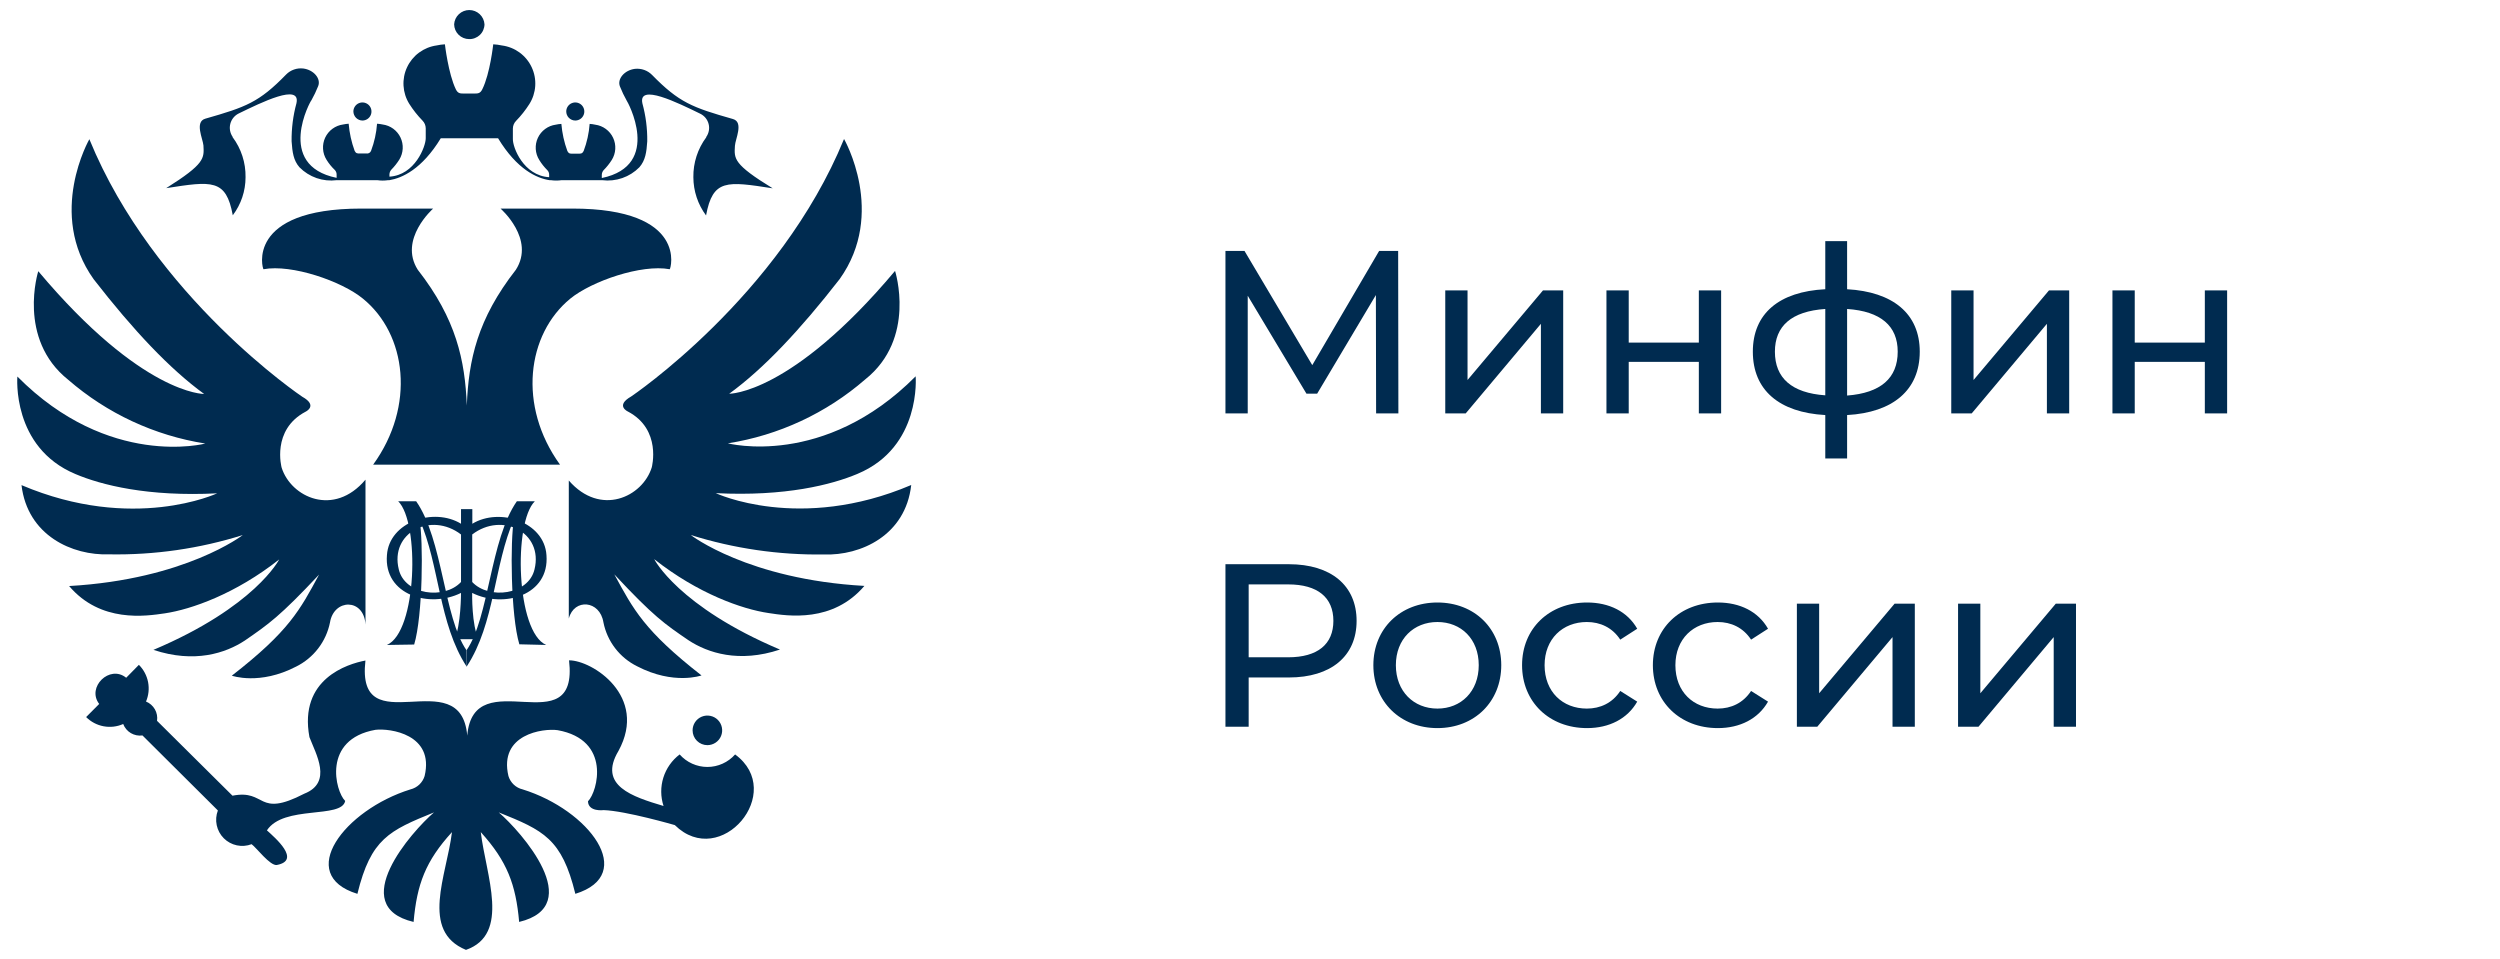 <svg width="133" height="51" viewBox="0 0 133 51" fill="none" xmlns="http://www.w3.org/2000/svg">
<g clip-path="url(#clip0_1_308)">
<path d="M29.072 29.533C28.958 27.762 26.578 26.984 25.128 27.863V27.086H24.526V27.863C23.073 26.974 20.703 27.762 20.585 29.533C20.41 31.664 22.857 32.375 24.526 31.543C24.526 31.543 24.526 33.286 24.179 34.006C24.558 34.006 25.163 34.006 25.469 34.006C25.084 33.295 25.119 31.543 25.119 31.543C26.798 32.381 29.241 31.671 29.072 29.533ZM24.526 30.963C23.631 31.919 21.534 31.645 21.216 30.294C20.728 28.325 22.933 27.213 24.526 28.434V30.963ZM28.435 30.294C28.117 31.645 26.017 31.916 25.122 30.963V28.434C26.712 27.213 28.923 28.325 28.435 30.294Z" fill="#002B50"/>
<path d="M24.819 34.595C23.608 32.849 23.567 28.711 22.139 26.666H21.183C22.334 27.797 22.19 33.624 20.581 34.312L22.034 34.289C22.496 32.757 22.525 28.746 22.318 27.637C23.395 30.071 23.325 33.171 24.831 35.471L24.819 34.595Z" fill="#002B50"/>
<path d="M24.819 34.595C26.029 32.849 26.071 28.711 27.498 26.666H28.454C27.304 27.797 27.454 33.624 29.059 34.312L27.629 34.277C27.167 32.744 27.135 28.733 27.345 27.625C26.268 30.059 26.338 33.158 24.828 35.459V34.595H24.819Z" fill="#002B50"/>
<path d="M24.956 2.08C25.062 2.083 25.167 2.065 25.265 2.026C25.364 1.988 25.454 1.931 25.53 1.858C25.607 1.785 25.668 1.697 25.709 1.6C25.751 1.503 25.774 1.398 25.775 1.293C25.762 1.087 25.671 0.895 25.521 0.754C25.371 0.613 25.173 0.534 24.967 0.534C24.761 0.534 24.563 0.613 24.413 0.754C24.263 0.895 24.172 1.087 24.16 1.293C24.163 1.502 24.248 1.702 24.397 1.849C24.546 1.996 24.747 2.079 24.956 2.08Z" fill="#002B50"/>
<path d="M19.288 6.413C19.382 6.411 19.474 6.382 19.552 6.329C19.63 6.276 19.691 6.201 19.727 6.113C19.762 6.026 19.771 5.93 19.753 5.837C19.735 5.745 19.689 5.659 19.622 5.592C19.556 5.525 19.471 5.48 19.379 5.46C19.286 5.441 19.19 5.45 19.102 5.485C19.015 5.52 18.939 5.58 18.886 5.658C18.832 5.736 18.802 5.827 18.8 5.922C18.8 5.986 18.812 6.05 18.837 6.109C18.861 6.169 18.897 6.223 18.942 6.269C18.987 6.314 19.041 6.35 19.101 6.375C19.16 6.4 19.224 6.413 19.288 6.413Z" fill="#002B50"/>
<path d="M39.098 7.757C39.117 7.397 39.576 6.502 38.996 6.333C36.826 5.715 36.129 5.457 34.685 3.982C34.568 3.864 34.425 3.774 34.268 3.719C34.111 3.664 33.943 3.645 33.777 3.663C33.22 3.733 32.822 4.202 32.981 4.6C33.084 4.859 33.204 5.112 33.341 5.355C33.36 5.355 35.272 8.793 32.016 9.471V9.299C32.018 9.207 32.053 9.119 32.114 9.051C32.277 8.887 32.421 8.707 32.545 8.512C32.655 8.337 32.719 8.138 32.732 7.932C32.745 7.725 32.706 7.519 32.618 7.332C32.531 7.145 32.398 6.983 32.231 6.861C32.065 6.738 31.87 6.66 31.665 6.633C31.568 6.611 31.469 6.597 31.369 6.591C31.333 7.085 31.225 7.571 31.05 8.034C30.98 8.175 30.901 8.175 30.789 8.175H30.442C30.321 8.175 30.254 8.175 30.184 8.034C30.013 7.57 29.906 7.084 29.865 6.591C29.764 6.597 29.664 6.611 29.566 6.633C29.361 6.66 29.167 6.739 29.001 6.862C28.835 6.984 28.702 7.146 28.615 7.333C28.527 7.52 28.489 7.726 28.502 7.932C28.515 8.138 28.579 8.338 28.69 8.512C28.809 8.709 28.953 8.889 29.116 9.051C29.149 9.083 29.174 9.122 29.191 9.165C29.208 9.208 29.216 9.253 29.215 9.299V9.427C27.852 9.347 27.265 7.834 27.285 7.384V6.84C27.286 6.687 27.347 6.541 27.453 6.432C27.719 6.159 27.956 5.859 28.161 5.537C28.345 5.247 28.452 4.915 28.474 4.572C28.496 4.23 28.431 3.887 28.285 3.576C28.139 3.265 27.918 2.996 27.64 2.793C27.363 2.591 27.039 2.462 26.698 2.418C26.547 2.385 26.394 2.365 26.24 2.357C26.24 2.357 26.071 3.921 25.66 4.747C25.551 4.976 25.421 4.976 25.233 4.976H24.675C24.487 4.976 24.357 4.976 24.248 4.747C23.85 3.921 23.669 2.357 23.669 2.357C23.52 2.365 23.371 2.386 23.226 2.418C22.888 2.465 22.568 2.596 22.294 2.798C22.02 3 21.801 3.268 21.657 3.577C21.512 3.885 21.447 4.225 21.468 4.565C21.488 4.905 21.593 5.235 21.773 5.524C21.977 5.846 22.214 6.146 22.48 6.419C22.587 6.528 22.647 6.674 22.649 6.827V7.356C22.649 7.795 22.072 9.318 20.718 9.398V9.277C20.721 9.185 20.756 9.097 20.817 9.028C20.978 8.865 21.121 8.684 21.244 8.49C21.351 8.315 21.413 8.116 21.424 7.911C21.436 7.706 21.395 7.502 21.307 7.316C21.219 7.131 21.086 6.97 20.921 6.849C20.755 6.728 20.562 6.65 20.358 6.623C20.26 6.601 20.16 6.588 20.059 6.582C20.023 7.075 19.915 7.562 19.74 8.025C19.72 8.075 19.684 8.116 19.637 8.142C19.589 8.167 19.535 8.175 19.482 8.165H19.129C19.008 8.165 18.937 8.165 18.867 8.025C18.697 7.56 18.59 7.075 18.549 6.582C18.449 6.588 18.35 6.602 18.252 6.623C18.048 6.65 17.853 6.729 17.687 6.851C17.52 6.973 17.387 7.135 17.299 7.323C17.212 7.51 17.173 7.716 17.186 7.922C17.198 8.128 17.263 8.328 17.373 8.503C17.495 8.7 17.641 8.881 17.81 9.041C17.842 9.074 17.867 9.113 17.884 9.155C17.901 9.198 17.909 9.244 17.908 9.29V9.462C14.624 8.789 16.535 5.326 16.567 5.336C16.704 5.093 16.824 4.84 16.927 4.581C17.087 4.183 16.688 3.714 16.131 3.644C15.965 3.625 15.797 3.644 15.64 3.699C15.483 3.754 15.34 3.844 15.223 3.963C13.78 5.447 13.082 5.696 10.922 6.314C10.345 6.483 10.791 7.378 10.823 7.738C10.861 8.426 10.903 8.713 8.841 10.01C11.278 9.631 12.027 9.509 12.384 11.453C12.826 10.87 13.064 10.158 13.063 9.427C13.076 8.659 12.834 7.91 12.374 7.295C12.374 7.295 12.374 7.295 12.374 7.276C12.306 7.176 12.26 7.063 12.239 6.944C12.218 6.825 12.223 6.703 12.253 6.586C12.283 6.469 12.338 6.359 12.414 6.265C12.49 6.171 12.585 6.094 12.693 6.04C13.9 5.454 16.01 4.409 15.771 5.492C15.592 6.151 15.505 6.832 15.513 7.515C15.554 8.101 15.611 8.531 15.93 8.898C16.185 9.157 16.497 9.354 16.84 9.474C17.184 9.593 17.551 9.631 17.912 9.586H20.075C20.263 9.614 20.454 9.614 20.642 9.586H20.712C21.378 9.478 22.445 9.009 23.449 7.356H26.498C27.504 9.019 28.568 9.487 29.238 9.586H29.308C29.496 9.613 29.687 9.613 29.875 9.586H32.035C32.396 9.631 32.762 9.592 33.106 9.473C33.449 9.354 33.761 9.157 34.016 8.898C34.335 8.531 34.396 8.101 34.434 7.515C34.442 6.835 34.355 6.157 34.176 5.502C33.937 4.418 36.049 5.463 37.253 6.05C37.362 6.103 37.459 6.179 37.536 6.273C37.613 6.367 37.668 6.476 37.698 6.594C37.729 6.712 37.733 6.834 37.711 6.954C37.689 7.073 37.642 7.186 37.572 7.286C37.572 7.286 37.572 7.286 37.572 7.305C37.117 7.918 36.876 8.663 36.887 9.427C36.889 10.16 37.125 10.873 37.562 11.462C37.922 9.519 38.668 9.64 41.108 10.019C39.006 8.732 39.057 8.445 39.098 7.757Z" fill="#002B50"/>
<path d="M30.611 6.413C30.706 6.411 30.798 6.382 30.876 6.329C30.954 6.276 31.014 6.201 31.05 6.113C31.086 6.026 31.095 5.93 31.076 5.837C31.058 5.745 31.012 5.659 30.946 5.592C30.879 5.525 30.794 5.48 30.702 5.46C30.609 5.441 30.513 5.45 30.426 5.485C30.338 5.52 30.263 5.58 30.209 5.658C30.155 5.736 30.126 5.827 30.124 5.922C30.123 5.986 30.135 6.05 30.159 6.11C30.183 6.17 30.219 6.224 30.264 6.27C30.31 6.315 30.364 6.351 30.423 6.376C30.483 6.401 30.547 6.413 30.611 6.413Z" fill="#002B50"/>
<path d="M14.019 14.323C15.522 14.043 18.179 14.96 19.307 15.887C21.633 17.78 22.114 21.593 19.852 24.719H29.792C27.533 21.593 28.03 17.78 30.34 15.887C31.477 14.96 34.125 14.043 35.629 14.323C35.68 14.323 36.635 11.096 30.451 11.096H26.628C26.628 11.096 28.492 12.717 27.444 14.352C25.392 16.98 24.927 19.163 24.835 21.574C24.736 19.163 24.277 16.98 22.226 14.352C21.19 12.73 23.044 11.096 23.044 11.096H19.221C13.031 11.096 13.968 14.333 14.019 14.323Z" fill="#002B50"/>
<path d="M8.768 32.63C10.173 32.422 12.534 31.594 14.853 29.762C14.853 29.762 13.579 32.282 8.163 34.573C10.342 35.299 12.005 34.751 13.031 34.073C14.286 33.206 14.885 32.798 16.975 30.568C15.959 32.451 15.382 33.576 12.333 35.946C12.333 35.946 13.808 36.475 15.761 35.459C16.219 35.23 16.618 34.901 16.929 34.495C17.24 34.089 17.454 33.618 17.555 33.117C17.762 31.843 19.364 31.814 19.444 33.228C19.444 33.228 19.444 27.153 19.444 25.518C17.762 27.519 15.481 26.455 14.984 24.881C14.984 24.881 14.426 22.871 16.258 21.902C16.258 21.902 16.937 21.584 16.08 21.106C16.08 21.106 8.191 15.817 4.754 7.406C4.754 7.406 2.486 11.36 4.983 14.855C7.105 17.585 9.039 19.634 10.861 20.959C10.861 20.959 7.564 21.01 2.036 14.428C2.036 14.428 0.893 18.022 3.629 20.204C5.694 21.996 8.221 23.172 10.922 23.597C10.922 23.597 5.802 24.951 0.924 20.032C0.924 20.032 0.606 23.795 4.012 25.219C5.378 25.799 7.867 26.436 11.553 26.245C11.553 26.245 7.092 28.338 1.144 25.808C1.463 28.497 3.852 29.561 5.805 29.491C8.215 29.534 10.616 29.187 12.916 28.465C12.916 28.465 9.867 30.826 3.677 31.177C5.353 33.149 7.755 32.779 8.768 32.63Z" fill="#002B50"/>
<path d="M38.078 26.235C41.774 26.423 44.253 25.786 45.619 25.209C49.032 23.785 48.713 20.02 48.713 20.02C43.842 24.929 38.722 23.585 38.722 23.585C41.426 23.16 43.957 21.983 46.024 20.189C48.77 18.009 47.617 14.412 47.617 14.412C42.089 20.994 38.792 20.947 38.792 20.947C40.618 19.622 42.551 17.57 44.673 14.843C47.171 11.338 44.903 7.394 44.903 7.394C41.465 15.789 33.577 21.093 33.577 21.093C32.72 21.581 33.398 21.89 33.398 21.89C35.221 22.846 34.673 24.866 34.673 24.866C34.185 26.439 31.942 27.497 30.26 25.563V32.907C30.541 31.82 31.914 31.932 32.102 33.108C32.201 33.609 32.415 34.081 32.726 34.486C33.037 34.892 33.437 35.22 33.895 35.446C35.848 36.462 37.32 35.933 37.32 35.933C34.274 33.553 33.698 32.429 32.681 30.555C34.762 32.786 35.361 33.197 36.626 34.06C37.652 34.736 39.315 35.283 41.494 34.557C36.078 32.266 34.803 29.746 34.803 29.746C37.126 31.578 39.474 32.407 40.888 32.614C41.914 32.773 44.307 33.142 45.986 31.17C39.783 30.823 36.747 28.462 36.747 28.462C39.04 29.182 41.432 29.531 43.835 29.498C45.779 29.568 48.178 28.491 48.477 25.802C42.532 28.335 38.078 26.235 38.078 26.235Z" fill="#002B50"/>
<path d="M37.633 39.642C37.788 39.642 37.94 39.596 38.07 39.509C38.199 39.423 38.3 39.3 38.36 39.156C38.419 39.012 38.435 38.854 38.404 38.701C38.374 38.549 38.299 38.408 38.189 38.298C38.079 38.188 37.939 38.113 37.786 38.083C37.633 38.053 37.475 38.068 37.331 38.128C37.188 38.187 37.065 38.288 36.978 38.418C36.892 38.547 36.846 38.699 36.846 38.855C36.846 39.063 36.928 39.264 37.076 39.411C37.224 39.559 37.424 39.642 37.633 39.642Z" fill="#002B50"/>
<path d="M39.108 40.136C38.923 40.345 38.696 40.513 38.442 40.627C38.188 40.742 37.912 40.802 37.633 40.802C37.354 40.802 37.078 40.742 36.823 40.627C36.569 40.513 36.342 40.345 36.158 40.136C35.747 40.447 35.444 40.878 35.29 41.37C35.137 41.862 35.14 42.389 35.301 42.879C33.65 42.385 31.796 41.798 32.902 39.951C34.495 37.036 31.497 35.121 30.273 35.13C30.805 39.693 25.195 35.13 24.857 39.135C24.516 35.13 18.919 39.677 19.441 35.14C18.485 35.322 15.886 36.118 16.462 39.215C16.806 40.113 17.705 41.627 16.192 42.222C13.643 43.541 14.2 41.974 12.368 42.331L8.354 38.348C8.386 38.136 8.345 37.92 8.239 37.734C8.132 37.548 7.967 37.403 7.768 37.322C7.907 36.996 7.945 36.636 7.878 36.288C7.81 35.94 7.64 35.62 7.389 35.369L6.713 36.057C5.837 35.341 4.592 36.561 5.277 37.45L4.582 38.148C4.835 38.401 5.159 38.572 5.511 38.638C5.863 38.704 6.226 38.662 6.554 38.517C6.631 38.72 6.774 38.89 6.96 39.001C7.147 39.111 7.365 39.156 7.58 39.126L11.591 43.117C11.495 43.368 11.474 43.641 11.53 43.903C11.586 44.166 11.716 44.406 11.906 44.596C12.096 44.786 12.336 44.916 12.599 44.972C12.861 45.028 13.134 45.007 13.385 44.911C13.636 45.09 14.372 46.077 14.729 46.017C16.039 45.768 14.63 44.567 14.2 44.175C15.096 42.815 18.176 43.573 18.364 42.611C17.839 42.104 17.128 39.33 19.976 38.826C20.741 38.737 23.121 39.056 22.589 41.286C22.536 41.459 22.438 41.617 22.306 41.741C22.173 41.866 22.011 41.953 21.834 41.996C18.329 43.086 15.688 46.533 19.014 47.552C19.731 44.615 20.709 44.188 23.089 43.219C21.913 44.226 18.402 48.199 22.003 49.047C22.181 47.036 22.64 45.81 24.045 44.268C23.765 46.578 22.337 49.524 24.79 50.534C27.17 49.7 25.854 46.571 25.577 44.268C26.982 45.822 27.441 47.049 27.619 49.047C31.22 48.18 27.718 44.236 26.533 43.219C28.913 44.175 29.891 44.615 30.608 47.552C33.931 46.526 31.334 43.092 27.807 41.996C27.63 41.955 27.466 41.868 27.333 41.743C27.2 41.618 27.102 41.46 27.049 41.286C26.523 39.056 28.897 38.737 29.665 38.845C32.532 39.361 31.796 42.117 31.28 42.63C31.299 43.207 32.115 43.098 32.115 43.098C33.29 43.137 35.9 43.895 35.9 43.895C38.34 46.294 41.841 42.143 39.108 40.136Z" fill="#002B50"/>
<path d="M74.394 21.994L74.382 13.349H73.37L69.813 19.425L66.207 13.349H65.194V21.994H66.379V15.733L69.504 20.944H70.072L73.197 15.696L73.209 21.994H74.394ZM76.888 21.994H77.975L81.976 17.227V21.994H83.162V15.449H82.087L78.073 20.216V15.449H76.888V21.994ZM85.463 21.994H86.648V19.252H90.378V21.994H91.564V15.449H90.378V18.227H86.648V15.449H85.463V21.994ZM102.131 18.709C102.131 16.684 100.699 15.523 98.266 15.387V12.83H97.105V15.387C94.647 15.51 93.251 16.684 93.251 18.709C93.251 20.759 94.659 21.945 97.105 22.081V24.39H98.266V22.081C100.711 21.945 102.131 20.747 102.131 18.709ZM94.425 18.709C94.425 17.351 95.302 16.56 97.105 16.437V21.031C95.314 20.907 94.425 20.105 94.425 18.709ZM98.266 21.043V16.437C100.056 16.56 100.958 17.338 100.958 18.709C100.958 20.117 100.056 20.907 98.266 21.043ZM103.807 21.994H104.894L108.895 17.227V21.994H110.081V15.449H109.006L104.993 20.216V15.449H103.807V21.994ZM112.382 21.994H113.568V19.252H117.297V21.994H118.483V15.449H117.297V18.227H113.568V15.449H112.382V21.994ZM68.565 30.016H65.194V38.661H66.429V36.042H68.565C70.813 36.042 72.171 34.906 72.171 33.029C72.171 31.152 70.813 30.016 68.565 30.016ZM68.528 34.968H66.429V31.09H68.528C70.109 31.09 70.936 31.794 70.936 33.029C70.936 34.264 70.109 34.968 68.528 34.968ZM76.471 38.735C78.435 38.735 79.867 37.339 79.867 35.388C79.867 33.437 78.435 32.053 76.471 32.053C74.507 32.053 73.063 33.437 73.063 35.388C73.063 37.339 74.507 38.735 76.471 38.735ZM76.471 37.697C75.212 37.697 74.26 36.783 74.26 35.388C74.26 33.992 75.212 33.091 76.471 33.091C77.731 33.091 78.669 33.992 78.669 35.388C78.669 36.783 77.731 37.697 76.471 37.697ZM84.432 38.735C85.606 38.735 86.581 38.241 87.1 37.327L86.198 36.759C85.778 37.401 85.136 37.697 84.42 37.697C83.135 37.697 82.172 36.808 82.172 35.388C82.172 33.992 83.135 33.091 84.42 33.091C85.136 33.091 85.778 33.387 86.198 34.029L87.1 33.449C86.581 32.535 85.606 32.053 84.432 32.053C82.419 32.053 80.974 33.437 80.974 35.388C80.974 37.339 82.419 38.735 84.432 38.735ZM91.391 38.735C92.564 38.735 93.54 38.241 94.059 37.327L93.157 36.759C92.737 37.401 92.095 37.697 91.379 37.697C90.094 37.697 89.131 36.808 89.131 35.388C89.131 33.992 90.094 33.091 91.379 33.091C92.095 33.091 92.737 33.387 93.157 34.029L94.059 33.449C93.54 32.535 92.564 32.053 91.391 32.053C89.378 32.053 87.933 33.437 87.933 35.388C87.933 37.339 89.378 38.735 91.391 38.735ZM95.594 38.661H96.68L100.682 33.894V38.661H101.868V32.115H100.793L96.779 36.882V32.115H95.594V38.661ZM104.169 38.661H105.256L109.257 33.894V38.661H110.443V32.115H109.368L105.354 36.882V32.115H104.169V38.661Z" fill="#002B50"/>
</g>
<defs>
<clipPath id="clip0_1_308">
<rect width="131.167" height="50" fill="white" transform="translate(0.917 0.534)"/>
</clipPath>
</defs>
</svg>
